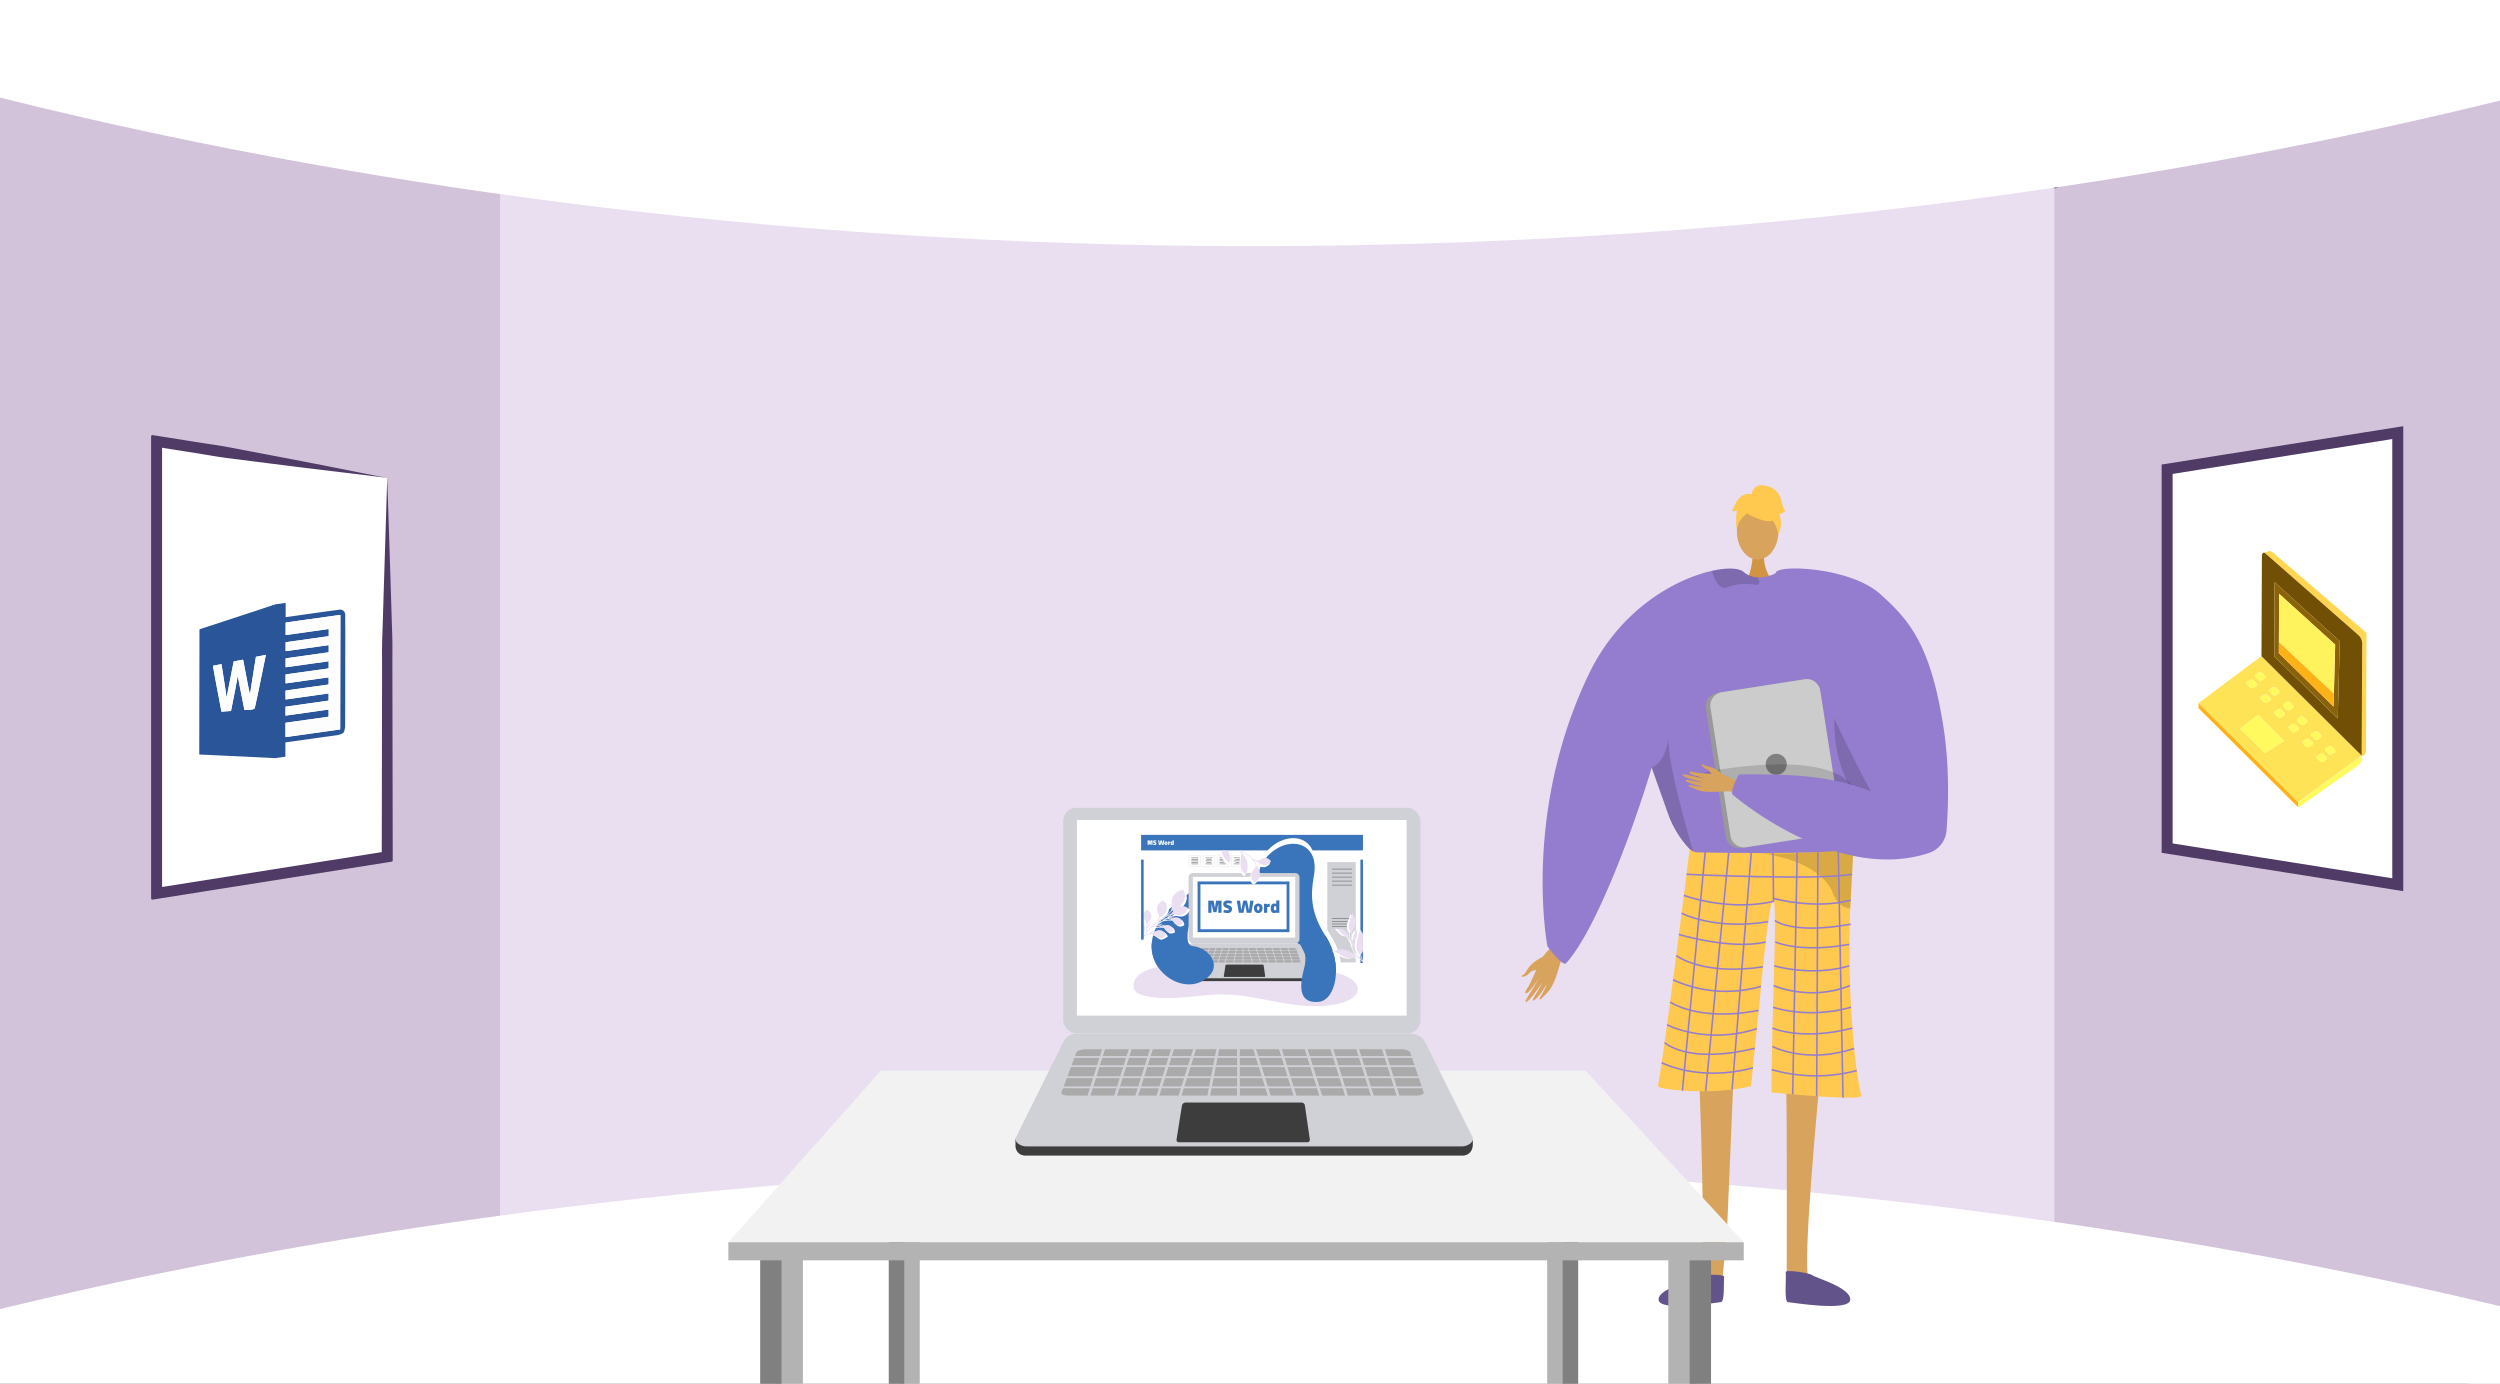 <svg xmlns="http://www.w3.org/2000/svg" xmlns:xlink="http://www.w3.org/1999/xlink" width="1365.799" height="756" viewBox="0 0 1365.799 756"><rect x="0" y="0" width="1365.799" height="756" fill="#333333" stroke="none"/><defs><style>.a,.r{fill:none;}.b{clip-path:url(#a);}.c{fill:#d2c3db;}.be,.d{fill:#eadff1;}.bd,.e,.t{fill:#fff;}.f,.g{fill:#d8a35d;}.bd,.be,.f{fill-rule:evenodd;}.h{fill:#d19442;}.i{fill:#947dce;}.j{fill:#ffc84f;}.k{opacity:0.15;}.l{fill:#62548a;}.m{opacity:0.3;}.n{opacity:0.5;}.o{fill:#999;}.p{fill:#ccc;}.q{fill:gray;}.r{stroke:#947dce;stroke-width:0.861px;}.r,.t{stroke-miterlimit:10;}.s{fill:#4f3b65;}.t{stroke:#4f3b65;stroke-width:6px;}.u{isolation:isolate;}.v{clip-path:url(#b);}.w{fill:#ffd651;}.x{fill:#ffe357;}.y{clip-path:url(#c);}.z{fill:#fffb5f;}.aa{clip-path:url(#d);}.ab{clip-path:url(#e);}.ac{clip-path:url(#f);}.ad{clip-path:url(#g);}.ae{clip-path:url(#h);}.af{clip-path:url(#i);}.ag{clip-path:url(#j);}.ah{clip-path:url(#k);}.ai{clip-path:url(#l);}.aj{clip-path:url(#m);}.ak{clip-path:url(#n);}.al{fill:#ffb215;}.am{fill:#715005;}.an{fill:#8a6208;}.ao{fill:#fff35d;}.ap{clip-path:url(#o);}.aq{fill:#2a5699;}.ar{fill:#fdfdfe;}.as{clip-path:url(#p);}.at{fill:#b3b3b3;}.au{fill:#f2f2f2;}.av{fill:#ce521f;}.aw{fill:#ebebeb;}.ax{fill:#8e96a3;}.ay{fill:#3d3d3d;}.az{fill:#d0d1d6;}.ba{fill:#aaa;}.bb{fill:#3a74ba;}.bc{fill:#666;}</style><clipPath id="a"><rect class="a" width="1365.799" height="756" transform="translate(4352.058 -4695.07)"/></clipPath><clipPath id="b"><path class="a" d="M5552.957-4261.054l.594-137.981,91.508,11.978-.594,137.981Z"/></clipPath><clipPath id="c"><path class="a" d="M5583.268-4325.339l2.913-3.138,4.224,2.9-2.917,3.138-4.219-2.895"/></clipPath><clipPath id="d"><path class="a" d="M5590.917-4317.286l2.913-3.138,4.224,2.895-2.918,3.138-4.219-2.895"/></clipPath><clipPath id="e"><path class="a" d="M5598.566-4309.232l2.913-3.138,4.223,2.9-2.917,3.138-4.219-2.895"/></clipPath><clipPath id="f"><path class="a" d="M5606.21-4301.179l2.917-3.138,4.224,2.9-2.917,3.138-4.224-2.895"/></clipPath><clipPath id="g"><path class="a" d="M5613.863-4293.125l2.913-3.138,4.224,2.9-2.918,3.138-4.219-2.895"/></clipPath><clipPath id="h"><path class="a" d="M5621.507-4285.072l2.917-3.137,4.224,2.895-2.917,3.138-4.224-2.9"/></clipPath><clipPath id="i"><path class="a" d="M5578.641-4321.28l2.917-3.131,4.224,2.895-2.917,3.131-4.224-2.895"/></clipPath><clipPath id="j"><path class="a" d="M5586.29-4313.227l2.917-3.138,4.224,2.9-2.918,3.131-4.223-2.9"/></clipPath><clipPath id="k"><path class="a" d="M5593.938-4305.173l2.918-3.137,4.223,2.895-2.917,3.138-4.224-2.9"/></clipPath><clipPath id="l"><path class="a" d="M5601.587-4297.12l2.917-3.138,4.224,2.9-2.918,3.137-4.223-2.895"/></clipPath><clipPath id="m"><path class="a" d="M5609.235-4289.066l2.918-3.137,4.223,2.895-2.917,3.138-4.224-2.9"/></clipPath><clipPath id="n"><path class="a" d="M5616.884-4281.013l2.917-3.138,4.219,2.894-2.913,3.139-4.224-2.9"/></clipPath><clipPath id="o"><path class="a" d="M4460.895-4275.008l.156-84.074,79.711-11.2-.156,84.074Z"/></clipPath><clipPath id="p"><rect class="a" width="584.834" height="302.851" transform="translate(4723.993 -4241.92)"/></clipPath></defs><g transform="translate(-4352.058 4695.07)"><g class="b"><path class="c" d="M5717.857-4693.033v758.463l-242.228-67.586-32.991-6.263,1.636-558.092,30.118-25.56Z"/><path class="c" d="M4668.153-4577.1,4652.1-4020.728l-300.044,74.4v-750.053l298.845,93.571Z"/><path class="d" d="M5049.834-4613.5H4625.227v617.384h849.165V-4613.5Z"/><path class="e" d="M4351.857-4641.79c121.657,30.38,335.7,73.888,615,80.372,352.972,8.195,622.429-47.1,751-78.7v-62.455h-1366Z"/><path class="e" d="M4351.857-3979.886c121.657-29.39,335.7-71.48,615-77.753,352.972-7.927,622.429,45.568,751,76.133v47.19l-1365.8,2.746Z"/></g><path class="f" d="M5194.854-4172.292s-6.113,2.683-8.623,7.272c-1.491,2.727-2.194,2.4-2.59,2.81-1.311,1.375,2.3.891,3.964-1.281,1.355-1.766,5.166-1.646,6.323-2.583s3.782-4.045,3.637-5.11S5194.854-4172.292,5194.854-4172.292Z"/><path class="f" d="M5205.468-4183.125c-.624.785-9.686,8.172-12.009,13.115s-5.305,12.512-7.012,14.88c-2.007,2.786-1.057,4.017,1.6.933a53.749,53.749,0,0,0,5.254-7.309c.206-.5-1.447,2.665-3.509,6.015-2.191,3.56-4.788,7.343-4.172,7.783,1.2.852,8.2-9.155,9.118-11.032a52.313,52.313,0,0,1-2.488,4.924c-1.254,2.176-3.042,4.542-2.749,5.24.462,1.1,4.892-3.94,7.322-8.55.188-.027-.134,1.629-3.388,6.911-.327.531-.6,2.083.944.519,3.261-3.294,4.907-4.47,7.161-10.138,2.2-5.527,3.282-12.115,6.086-15.648Z"/><path class="g" d="M5346.576-4108.61s-10.7,110.373-6.148,112.273c8.159,3.461,40.116,14.783,4.884,12.295-18.1,1.091-16.77-2.952-17.053-6.379-.231-2.8.3-101.577-.443-109.259l-.268-2.76Z"/><path class="g" d="M5280.244-4108.61s4.638,110.373.089,112.273c-8.159,3.461-40.116,14.783-4.884,12.295,18.1,1.091,16.77-2.952,17.053-6.379.231-2.8,2.284-24.047,3.028-31.728.166-1.721,3.713-88.044,3.713-88.044Z"/><path class="h" d="M5315.72-4393.428s-.942,10.517,5.545,16.333-14.95,0-14.95,0,3.989-10.073,3.094-16.333S5315.72-4393.428,5315.72-4393.428Z"/><ellipse class="g" cx="11.342" cy="15.474" rx="11.342" ry="15.474" transform="translate(5300.957 -4420.298)"/><path class="i" d="M5386.269-4292.237c-.241,3.8-4.169,21.011-9.079,36.31-4.023,12.56-8.718,23.837-12.578,25.4-8.562,3.446-73.214,8.175-86.507,1.835-.31-.233-.646-.483-.965-.758-4.987-4.058-10.4-12.069-13.266-19.572,0-.009-7.641-21.545-9.2-25.93-.017-.043-.026-.078-.043-.112-.052-.172-.112-.336-.173-.491-.017-.06-.043-.112-.06-.172-8.046,27.471-29.453,87.807-46.768,106.923-1.818,2.007-10.182-9.252-10.182-9.252s-13.982-72.2,22.492-148.5c17.169-35.914,47.811-52.3,67.374-56.649,8.468-1.887,14.86-1.516,17.195.5a12.683,12.683,0,0,0,7.917,3.076,17.192,17.192,0,0,0,4.445-.405,22.125,22.125,0,0,0,4.712-1.6c.723-.336,1.146-.578,1.146-.578a45.983,45.983,0,0,1,11.974.715C5378.964-4372.834,5386.666-4298.62,5386.269-4292.237Z"/><path class="j" d="M5275.142-4231.241a6.988,6.988,0,0,0,3.968,1.831c9.324.183,49.593.873,71.437-.383,7.707-.443,13.12-1.128,14.07-2.167,0,0,0,.031-.006.088-.057,1.205-.748,14.99-1.718,33.059-1.914,35.67,1.773,86.758,6.081,102.264.929,3.347-49.1-1.723-49.1-1.723-.14-36.811,3.353-101.435,1.1-104.331-2.744-3.524-7.194,53.319-12.3,100.885-19.813,5.169-51.188,2.031-50.826,0C5262.154-4125.839,5275.142-4231.241,5275.142-4231.241Z"/><path class="k" d="M5254.4-4275.731c.017.06.043.112.06.172.06.155.12.319.172.491.017.034.026.069.043.112,1.559,4.385,9.2,25.921,9.2,25.93,2.869,7.5,8.279,15.514,13.267,19.572-3.386-12.259-13.938-47.794-13.534-62.111C5261.594-4277.764,5254.4-4275.74,5254.4-4275.731Z"/><path class="k" d="M5357.9-4327.07s-21.426,63.958,38.018,91.121l1.209.8-.307-15.043s-28.011-39.086-28.117-40.093S5357.9-4327.07,5357.9-4327.07Z"/><path class="k" d="M5313.175-4377.09c.035,1.025-.508,1.7-2.154,1.473-5.134-.7-10.931-.551-15.144,1.378a3.576,3.576,0,0,1-3.463-.146c-2.7-1.576-4.368-6.28-5.031-8.365a1.43,1.43,0,0,1-.069-.456c8.468-1.887,14.86-1.516,17.195.5a12.683,12.683,0,0,0,7.917,3.076A6.977,6.977,0,0,1,5313.175-4377.09Z"/><path class="l" d="M5294.027-3997.482c.211-1.594-11.127-1.445-12.411-.15s-23.879,5.957-23.432,12.668,31.764,1.434,34,1.276S5293.613-3994.351,5294.027-3997.482Z"/><path class="l" d="M5327.624-4000.067c-.211-1.593,13.362.429,14.645,1.723s21.041,6.669,20.593,13.38-31.764,1.434-34,1.276S5328.038-3996.935,5327.624-4000.067Z"/><g class="m"><path d="M5312.319-4229.054l-.449-.037S5312.029-4229.08,5312.319-4229.054Z"/><path class="n" d="M5312.319-4229.054c12,.957,38.228-.739,38.228-.739,7.707-.443,13.12-1.128,14.07-2.167,0,0,0,.031-.006.088-.057,1.205-.748,14.99-1.718,33.059a8.923,8.923,0,0,1-1.261-.146,9.815,9.815,0,0,1-6.35-4.512,21.784,21.784,0,0,1-2.47-5.158C5343.865-4225.652,5316.164-4228.709,5312.319-4229.054Z"/></g><path class="j" d="M5308.037-4413.706s19.634,10.887,13.807-6.592C5317.812-4432.391,5294.646-4421.5,5308.037-4413.706Z"/><path class="j" d="M5310.883-4417.881s-10.986,6.518-9.926,13.057c0,0-2.422-19.523,8.5-20.013s15.152.563,14.182,21.207C5323.64-4403.63,5320.467-4420.051,5310.883-4417.881Z"/><path class="j" d="M5308.982-4424.71s.551-6.083,6.582-5.221,8.614,4.307,9.476,7.753,1.723,6.03,2.584,6.03c0,0-2.584,2.584-3.446,1.723,0,0,2.236,6.195-.6,11.281,0,0-1.118-7.835-5.425-8.7S5308.982-4424.71,5308.982-4424.71Z"/><path class="j" d="M5309.533-4424.763s-4.307-2.584-8.614,3.446l-2.584,5.169s.861.861,2.584,0c0,0-.785,6.069.038,9.5l2.546-10.358Z"/><path class="o" d="M5283.983-4307.984l10.923,69.976a7.474,7.474,0,0,0,8.528,6.228l47.759-7.46a2.4,2.4,0,0,0,.336-.069,7.447,7.447,0,0,0,5.884-8.46l-10.923-69.975a7.462,7.462,0,0,0-8.529-6.22l-45.545,7.107-2.214.344A7.462,7.462,0,0,0,5283.983-4307.984Z"/><path class="p" d="M5286.533-4308.4l10.923,69.976a7.461,7.461,0,0,0,8.528,6.22l45.545-7.107a7.447,7.447,0,0,0,5.884-8.46l-10.923-69.975a7.462,7.462,0,0,0-8.529-6.22l-45.545,7.107A7.445,7.445,0,0,0,5286.533-4308.4Z"/><circle class="q" cx="5.765" cy="5.765" r="5.765" transform="translate(5316.695 -4283.261)"/><path class="k" d="M5366.993-4258.623s1.119-25.723-67.8-17.108,51.687,16.367,51.687,16.367Z"/><path class="f" d="M5305.613-4266.1c-.816-.273-9.435-5.435-14.108-5.866s-11.661-.627-14.073-1.313c-2.838-.806-3.555.321-.285,1.569a46.064,46.064,0,0,0,7.442,2.107c.468.019-2.577-.39-5.886-1.076-3.518-.729-7.333-1.72-7.508-1.094-.339,1.215,9.794,3.947,11.58,4.14a44.918,44.918,0,0,1-4.707-.57c-2.124-.377-4.558-1.129-5.037-.688-.753.694,4.614,2.8,9.049,3.415.078.144-1.355.368-6.574-.716-.525-.109-1.86.12-.143.914,3.615,1.672,5.046,2.658,10.285,2.821,5.109.159,10.748-.892,14.422.34Z"/><path class="f" d="M5293.757-4271.5s-3.956-4.155-8.4-4.84c-2.641-.407-2.579-1.072-3.029-1.27-1.494-.658-.048,2.116,2.195,2.827,1.823.578,2.84,3.693,3.936,4.354s4.374,1.872,5.192,1.444S5293.757-4271.5,5293.757-4271.5Z"/><path class="i" d="M5379.311-4370.491c16.227,14.518,27.454,28,34.458,72.362,3.554,22.5,2.628,45.011,1.7,56.879a14.022,14.022,0,0,1-9.637,12.193c-50.84,16.769-106.683-31.472-106.683-31.472-2.911-1.084,2.95-11.465,2.95-11.465,28.106-.292,49.643.57,72.04,9.184-.113-.053-22.018-41.2-24.982-52.548-7.763-29.767-33.317-55.527-26.705-67.194C5324.74-4386.587,5362.944-4385.136,5379.311-4370.491Z"/><line class="r" x1="12.705" y2="132.855" transform="translate(5271.187 -4232.111)"/><line class="r" x1="12.609" y2="130.541" transform="translate(5283.892 -4229.454)"/><line class="r" x1="10.486" y2="129.629" transform="translate(5298.341 -4229.454)"/><line class="r" x2="0.27" y2="26.851" transform="translate(5320.698 -4229.454)"/><line class="r" x1="2.433" y2="132.255" transform="translate(5331.442 -4229.454)"/><line class="r" x1="0.678" y2="133.365" transform="translate(5344.536 -4229.537)"/><line class="r" x2="2.565" y2="134.131" transform="translate(5356.358 -4229.537)"/><path class="r" d="M5273.424-4217.42s71.547,3.378,90.451,0"/><path class="r" d="M5320.968-4202.6c-25.033,5.67-48.99-3.293-48.99-3.293"/><path class="r" d="M5320.7-4204.3s22.592,6.348,42.436.987"/><path class="r" d="M5270.747-4196.16s18.041,9.445,47.344,4.63"/><path class="r" d="M5269.27-4184.565s28.074,8.571,47.433,4.16"/><path class="r" d="M5267.79-4173.046s14.3,11.209,47.447,6.181"/><path class="r" d="M5266.066-4159.795a69.555,69.555,0,0,0,48.085,3.622"/><path class="r" d="M5264.463-4147.657s15.441,10.961,48.391,4.594"/><path class="r" d="M5262.788-4135.213s21.311,11.141,49.082,2.14"/><path class="r" d="M5261.447-4125.5s12.573,12.093,49.359,3.128"/><path class="r" d="M5259.866-4114.479s20.331,10.711,49.854,2.79"/><path class="r" d="M5321.725-4192.17s9.438,7.793,41.409,2.008"/><path class="r" d="M5321.973-4180.442s13.244,6.176,40.4,1.3"/><path class="r" d="M5321.327-4167.424s20.45,6.16,41.05,0"/><path class="r" d="M5321.032-4156.628s19.88,8.838,41.741,0"/><path class="r" d="M5320.7-4144.776s18.927,6.642,42.624,0"/><path class="r" d="M5320.393-4133.392s15.953,7.158,43.676,0"/><path class="r" d="M5320.393-4123.321s18.941,9.762,44.639,1.038"/><path class="r" d="M5319.937-4110.73a87.585,87.585,0,0,0,46.5.537"/><path class="e" d="M4563.61-4433.365v205.776a.718.718,0,0,1-.6.708l-50.4,8-16,2.53-58.17,9.238a.717.717,0,0,1-.83-.708v-245.32a.717.717,0,0,1,.83-.708l58.17,9.238,16,2.53,50.4,8A.718.718,0,0,1,4563.61-4433.365Z"/><path class="s" d="M4563.047-4434.083a.713.713,0,0,1,.581.68l1.615,50.206.8,25.683c.122,4.3.316,8.574.382,12.91s-.012,8.732,0,13.089l.185,104.538,0,1.947a.717.717,0,0,1-.6.71l-1.928.306-126,20-2.64.419a.717.717,0,0,1-.83-.708v-252.348a.717.717,0,0,1,.83-.708l2.64.419,15.75,2.5c5.248.842,10.5,1.671,15.759,2.441s10.47,1.856,15.7,2.834l15.673,2.985,15.755,3,15.883,3.116C4542.931-4438.037,4553.039-4435.974,4563.047-4434.083Zm.542.757a.72.72,0,0,0-.627-.736c-10.588-1.38-21.076-2.589-31.339-3.839l-15.616-1.886-15.747-1.983-15.828-2.012c-5.272-.689-10.562-1.273-15.8-2.169s-10.489-1.736-15.741-2.562l-14.213-2.257a.718.718,0,0,1-.354-1.254l1.1-.943a.718.718,0,0,1,1.184.546v243.888a.718.718,0,0,1-1.184.546l-1.1-.943a.717.717,0,0,1,.353-1.254l122.542-19.451a.717.717,0,0,1,.658,1.174h0a.717.717,0,0,1-1.263-.467l.181-100.511c.011-4.268-.074-8.5,0-12.786s.261-8.639.382-12.965l.8-26.067Z"/><path class="t" d="M5536.008-4438.725v207l51,8.1,16,2.53,59,9.37v-247l-59,9.37-16,2.53Z"/><g class="u"><g class="v"><path class="w" d="M5592.212-4393.974a2.291,2.291,0,0,0-1.068.112l-2.128.755a1.046,1.046,0,0,1,.525.265l51.145,44.913a6.406,6.406,0,0,1,1.859,4.744l-.262,60.944.187.024c1.179.154,2.143-1.126,2.15-2.859l.277-64.258-51.168-43.922a2.933,2.933,0,0,0-1.517-.718"/><path class="x" d="M5618.046-4282.262l.006,0,1.479-.985a1.414,1.414,0,0,1,.961-.193,1.756,1.756,0,0,1,.758.288,1.431,1.431,0,0,1,.217.179l1.428,1.39a1.048,1.048,0,0,1,.28,1.243l-.32.344-1.476.982a1.394,1.394,0,0,1-.96.194,1.78,1.78,0,0,1-.751-.28l-.022-.016a1.646,1.646,0,0,1-.2-.171l-1.423-1.39a1.039,1.039,0,0,1-.276-1.255l.3-.326m4.623-4.059.006-.005,1.479-.984a1.421,1.421,0,0,1,.964-.2,1.714,1.714,0,0,1,.755.291,1.115,1.115,0,0,1,.217.179l1.429,1.39a1.049,1.049,0,0,1,.279,1.246l-.311.335-.007,0-1.474.984a1.4,1.4,0,0,1-.958.193,1.761,1.761,0,0,1-.769-.294,1.288,1.288,0,0,1-.213-.172l-1.424-1.39a1.044,1.044,0,0,1-.275-1.257l.3-.324m-12.289-3.976.024-.016,1.478-.984a1.4,1.4,0,0,1,.964-.2,1.763,1.763,0,0,1,.755.287,1.63,1.63,0,0,1,.218.179l1.428,1.391a1.047,1.047,0,0,1,.275,1.251l-.307.329-.006,0-1.474.985a1.42,1.42,0,0,1-.965.194,1.773,1.773,0,0,1-.75-.281l-.023-.015a1.706,1.706,0,0,1-.2-.171l-1.424-1.391a1.031,1.031,0,0,1-.271-1.259l.281-.3m4.649-4.083,1.481-.982a1.391,1.391,0,0,1,.957-.2,1.781,1.781,0,0,1,.749.28l.054.038a1.366,1.366,0,0,1,.172.149l1.428,1.39a1.044,1.044,0,0,1,.281,1.245l-.313.336-.006,0-1.474.985a1.413,1.413,0,0,1-.964.193,1.763,1.763,0,0,1-.734-.27l-.053-.036a1.517,1.517,0,0,1-.19-.161l-1.424-1.39a1.047,1.047,0,0,1-.279-1.248l.315-.338m-12.3-3.969.024-.018,1.478-.984a1.4,1.4,0,0,1,.965-.2,1.74,1.74,0,0,1,.754.287,1.525,1.525,0,0,1,.218.179l1.428,1.391a1.046,1.046,0,0,1,.275,1.25l-.307.33-.006,0-1.479.984a1.4,1.4,0,0,1-.96.194,1.781,1.781,0,0,1-.75-.28l-.023-.016a2.421,2.421,0,0,1-.2-.164l-1.424-1.4a1.03,1.03,0,0,1-.265-1.266l.275-.295m-13.282,14.74-13.648-13.353,9.907-7.489,14.059,14.132-10.318,6.71m17.922-18.819.007,0,1.483-.983a1.4,1.4,0,0,1,.957-.195,1.753,1.753,0,0,1,.757.288,1.273,1.273,0,0,1,.218.179l1.428,1.391a1.05,1.05,0,0,1,.28,1.246l-.312.334-.006,0-1.474.984a1.414,1.414,0,0,1-.964.194,1.793,1.793,0,0,1-.751-.28l-.023-.016a1.688,1.688,0,0,1-.2-.171l-1.424-1.39a1.037,1.037,0,0,1-.27-1.261l.3-.32m-12.289-3.976.024-.016,1.479-.984a1.4,1.4,0,0,1,.964-.2,1.753,1.753,0,0,1,.754.287,1.634,1.634,0,0,1,.218.179l1.428,1.391a1.044,1.044,0,0,1,.275,1.25l-.306.33-.007,0-1.474.984a1.416,1.416,0,0,1-.964.194,1.782,1.782,0,0,1-.751-.281l-.06-.041c-.058-.043-.113-.091-.166-.139l-1.423-1.4a1.034,1.034,0,0,1-.272-1.26l.281-.3m4.649-4.084,1.481-.982a1.4,1.4,0,0,1,.958-.194,1.769,1.769,0,0,1,.748.28l.023.016a1.54,1.54,0,0,1,.2.171l1.428,1.391a1.043,1.043,0,0,1,.281,1.244l-.312.336-.007,0-1.474.985a1.418,1.418,0,0,1-.964.194,1.792,1.792,0,0,1-.734-.27l-.053-.037a1.6,1.6,0,0,1-.19-.161l-1.423-1.39a1.038,1.038,0,0,1-.276-1.251l.311-.336m-12.3-3.969.024-.017,1.479-.984a1.424,1.424,0,0,1,.969-.2,1.742,1.742,0,0,1,.741.279l.021.014a1.448,1.448,0,0,1,.205.171l1.429,1.39a1.043,1.043,0,0,1,.268,1.263l-.29.31-.017.012-1.474.992a1.436,1.436,0,0,1-.963.19,1.756,1.756,0,0,1-.748-.282l-.064-.044a1.8,1.8,0,0,1-.165-.138l-1.424-1.4a1.032,1.032,0,0,1-.266-1.266l.275-.3m4.65-4.084,1.48-.982a1.4,1.4,0,0,1,.958-.194,1.777,1.777,0,0,1,.749.28l.022.016a1.569,1.569,0,0,1,.2.171l1.429,1.39a1.048,1.048,0,0,1,.285,1.24l-.326.35-1.471.979a1.416,1.416,0,0,1-.965.194,1.768,1.768,0,0,1-.733-.27l-.053-.036a1.616,1.616,0,0,1-.19-.161l-1.424-1.39a1.038,1.038,0,0,1-.276-1.251l.312-.336m-12.292-3.974.018-.012,1.478-.984a1.426,1.426,0,0,1,.97-.2,1.733,1.733,0,0,1,.657.226l.164.112c.052.041.1.083.146.125l1.428,1.391a1.046,1.046,0,0,1,.27,1.26l-.291.313-.017.012-1.474.991a1.441,1.441,0,0,1-.964.19,1.739,1.739,0,0,1-.747-.281l-.065-.044a2.057,2.057,0,0,1-.165-.139l-1.424-1.4a1.03,1.03,0,0,1-.267-1.262l.283-.305m4.625-4.061.016-.011,1.483-.989a1.4,1.4,0,0,1,.957-.195,1.774,1.774,0,0,1,.749.281l.023.015a1.863,1.863,0,0,1,.2.171l1.428,1.391a1.043,1.043,0,0,1,.281,1.244l-.313.336-.006,0-1.474.984a1.412,1.412,0,0,1-.964.193,1.777,1.777,0,0,1-.734-.269l-.054-.037c-.066-.05-.13-.1-.189-.154l-1.424-1.4a1.036,1.036,0,0,1-.272-1.255l.29-.313m3.128-10.024-34.372,25.7,54.433,54.09,34.678-25.429-54.739-54.359"/><g class="y"><path class="z" d="M5586.872-4327.771a1.4,1.4,0,0,0-.957.195l-1.483.989-.016.011-.29.313a1.036,1.036,0,0,0,.272,1.255l1.424,1.4c.059.054.123.1.189.154l.054.037a1.777,1.777,0,0,0,.734.269,1.412,1.412,0,0,0,.964-.193l1.474-.984.006,0,.313-.336a1.043,1.043,0,0,0-.281-1.244l-1.428-1.391a1.863,1.863,0,0,0-.2-.171l-.023-.015a1.774,1.774,0,0,0-.749-.281"/></g><g class="aa"><path class="z" d="M5594.521-4319.717a1.4,1.4,0,0,0-.958.194l-1.48.982-.312.336a1.038,1.038,0,0,0,.276,1.251l1.424,1.39a1.616,1.616,0,0,0,.19.161l.053.036a1.768,1.768,0,0,0,.733.27,1.416,1.416,0,0,0,.965-.194l1.471-.979.326-.35a1.048,1.048,0,0,0-.285-1.24l-1.429-1.39a1.569,1.569,0,0,0-.2-.171l-.022-.016a1.777,1.777,0,0,0-.749-.28"/></g><g class="ab"><path class="z" d="M5602.17-4311.664a1.4,1.4,0,0,0-.958.194l-1.481.982-.311.336a1.038,1.038,0,0,0,.276,1.251l1.423,1.39a1.6,1.6,0,0,0,.19.161l.053.037a1.792,1.792,0,0,0,.734.27,1.418,1.418,0,0,0,.964-.194l1.474-.985.007,0,.312-.336a1.043,1.043,0,0,0-.281-1.244l-1.428-1.391a1.54,1.54,0,0,0-.2-.171l-.023-.016a1.769,1.769,0,0,0-.748-.28"/></g><g class="ac"><path class="z" d="M5609.818-4303.611a1.4,1.4,0,0,0-.957.195l-1.483.983-.007,0-.3.32a1.037,1.037,0,0,0,.27,1.261l1.424,1.39a1.688,1.688,0,0,0,.2.171l.023.016a1.793,1.793,0,0,0,.751.28,1.414,1.414,0,0,0,.964-.194l1.474-.984.006,0,.312-.334a1.05,1.05,0,0,0-.28-1.246l-1.428-1.391a1.273,1.273,0,0,0-.218-.179,1.753,1.753,0,0,0-.757-.288"/></g><g class="ad"><path class="z" d="M5617.467-4295.557a1.391,1.391,0,0,0-.957.2l-1.481.982-.315.338a1.047,1.047,0,0,0,.279,1.248l1.424,1.39a1.517,1.517,0,0,0,.19.161l.053.036a1.763,1.763,0,0,0,.734.27,1.413,1.413,0,0,0,.964-.193l1.474-.985.006,0,.313-.336a1.044,1.044,0,0,0-.281-1.245l-1.428-1.39a1.366,1.366,0,0,0-.172-.149l-.054-.038a1.781,1.781,0,0,0-.749-.28"/></g><g class="ae"><path class="z" d="M5625.118-4287.506a1.421,1.421,0,0,0-.964.2l-1.479.984-.006.005-.3.324a1.044,1.044,0,0,0,.275,1.257l1.424,1.39a1.288,1.288,0,0,0,.213.172,1.761,1.761,0,0,0,.769.294,1.4,1.4,0,0,0,.958-.193l1.474-.984.007,0,.311-.335a1.049,1.049,0,0,0-.279-1.246l-1.429-1.39a1.115,1.115,0,0,0-.217-.179,1.714,1.714,0,0,0-.755-.291"/></g><g class="af"><path class="z" d="M5582.257-4323.708a1.426,1.426,0,0,0-.97.2l-1.478.984-.018.012-.283.305a1.03,1.03,0,0,0,.267,1.262l1.424,1.4a2.057,2.057,0,0,0,.165.139l.065.044a1.739,1.739,0,0,0,.747.281,1.441,1.441,0,0,0,.964-.19l1.474-.991.017-.012.291-.313a1.046,1.046,0,0,0-.27-1.26l-1.428-1.391c-.046-.042-.094-.084-.146-.125l-.164-.112a1.733,1.733,0,0,0-.657-.226"/></g><g class="ag"><path class="z" d="M5589.9-4315.655a1.424,1.424,0,0,0-.969.2l-1.479.984-.024.017-.275.3a1.032,1.032,0,0,0,.266,1.266l1.424,1.4a1.8,1.8,0,0,0,.165.138l.064.044a1.756,1.756,0,0,0,.748.282,1.436,1.436,0,0,0,.963-.19l1.474-.992.017-.012.29-.31a1.043,1.043,0,0,0-.268-1.263l-1.429-1.39a1.448,1.448,0,0,0-.205-.171l-.021-.014a1.742,1.742,0,0,0-.741-.279"/></g><g class="ah"><path class="z" d="M5597.549-4307.6a1.4,1.4,0,0,0-.964.2l-1.479.984-.024.016-.281.3a1.034,1.034,0,0,0,.272,1.26l1.423,1.4c.053.048.108.1.166.139l.06.041a1.782,1.782,0,0,0,.751.281,1.416,1.416,0,0,0,.964-.194l1.474-.984.007,0,.306-.33a1.044,1.044,0,0,0-.275-1.25l-1.428-1.391a1.634,1.634,0,0,0-.218-.179,1.753,1.753,0,0,0-.754-.287"/></g><g class="ai"><path class="z" d="M5605.2-4299.55a1.4,1.4,0,0,0-.965.2l-1.478.984-.024.018-.275.295a1.03,1.03,0,0,0,.265,1.266l1.424,1.4a2.421,2.421,0,0,0,.2.164l.023.016a1.781,1.781,0,0,0,.75.28,1.4,1.4,0,0,0,.96-.194l1.479-.984.006,0,.307-.33a1.046,1.046,0,0,0-.275-1.25l-1.428-1.391a1.525,1.525,0,0,0-.218-.179,1.74,1.74,0,0,0-.754-.287"/></g><g class="aj"><path class="z" d="M5612.846-4291.5a1.4,1.4,0,0,0-.964.2l-1.478.984-.024.016-.281.3a1.031,1.031,0,0,0,.271,1.259l1.424,1.391a1.706,1.706,0,0,0,.2.171l.023.015a1.773,1.773,0,0,0,.75.281,1.42,1.42,0,0,0,.965-.194l1.474-.985.006,0,.307-.329a1.047,1.047,0,0,0-.275-1.251l-1.428-1.391a1.63,1.63,0,0,0-.218-.179,1.763,1.763,0,0,0-.755-.287"/></g><g class="ak"><path class="z" d="M5620.492-4283.444a1.414,1.414,0,0,0-.961.193l-1.479.985-.006,0-.3.326a1.039,1.039,0,0,0,.276,1.255l1.423,1.39a1.646,1.646,0,0,0,.2.171l.022.016a1.78,1.78,0,0,0,.751.28,1.394,1.394,0,0,0,.96-.194l1.476-.982.32-.344a1.048,1.048,0,0,0-.28-1.243l-1.428-1.39a1.431,1.431,0,0,0-.217-.179,1.756,1.756,0,0,0-.758-.288"/></g><path class="z" d="M5585.708-4304.451l-9.907,7.489,13.648,13.353,10.318-6.709-14.059-14.132"/><path class="al" d="M5553.172-4310.9l-.012,2.733,54.588,54.287-.144-2.93-54.433-54.09"/><path class="z" d="M5642.283-4282.241l-34.678,25.429.143,2.93,33.369-23.586a3.371,3.371,0,0,0,1.157-2.753l.009-2.02"/><path class="am" d="M5629.213-4302.577l-34.663-33.9.174-40.531,35.619,32.29-1.13,42.146M5589-4393.11c-.632-.082-1.21.589-1.215,1.62l-.236,54.89,54.739,54.359.262-60.944a6.406,6.406,0,0,0-1.859-4.744l-51.145-44.913a1.037,1.037,0,0,0-.524-.264l-.022,0"/><path class="an" d="M5626.907-4309.042l-29.873-29.221.139-32.41,30.641,27.771-.907,33.86m-32.183-67.971-.174,40.531,34.663,33.9,1.13-42.146-35.619-32.29"/><path class="ao" d="M5626.907-4309.042l-29.873-29.221.026-6.035,30.033,28.228-.186,7.028m-29.734-61.631-.139,32.41,29.873,29.221.907-33.86-30.641-27.771"/><path class="al" d="M5597.06-4344.3l-.026,6.035,29.873,29.221.186-7.027L5597.06-4344.3"/></g></g><g class="u"><g class="ap"><path class="aq" d="M4497.084-4337.257c.027,0,.051-.006.071-.006.121,0,.124.067.081.284-.007.036-.016.076-.025.121q-2.217,10.8-4.435,21.591c-.48,2.336-1.028,4.661-1.533,6.993a.609.609,0,0,1-.341.435,4.145,4.145,0,0,1-1.164.4c-.09.017-.181.032-.271.044a12.278,12.278,0,0,1-1.255.09,18.236,18.236,0,0,0-2.038.091c-.052.007-.1.015-.155.024s-.1.018-.156.028l-.038.007h0c-.185.026-.241-.06-.282-.242q-.891-4.518-1.788-9.028c-.606-3.044-1.212-6.081-1.726-9.158a2.3,2.3,0,0,0-.086-.321c-.256,1.444-.5,2.825-.749,4.2-.756,4.13-1.6,8.251-2.409,12.374-.162.8-.318,1.606-.462,2.406-.032.186-.095.261-.227.287l-.027.005-.049,0c-1.583.116-3.159.231-4.742.36-.191.014-.265-.056-.3-.252-1.3-7.283-2.773-14.5-4.058-21.785-.158-.925-.311-1.857-.476-2.781a.63.63,0,0,1-.014-.132c0-.112.059-.17.23-.2,1.373-.246,2.746-.506,4.112-.771l.054-.01h0a.415.415,0,0,1,.09,0,.157.157,0,0,1,.141.088.362.362,0,0,1,.032.088c.006.025.012.053.017.084.818,5.335,1.7,10.656,2.461,16,.085.575.152,1.147.231,1.722l.087-.012c.275-1.386.549-2.779.824-4.165q1.477-7.493,2.945-14.99c.044-.22.112-.31.322-.353,1.546-.29,3.1-.6,4.643-.912l.05-.009.03,0c.143-.013.2.052.235.241q1.167,6.19,2.351,12.365c.41,2.144.839,4.272,1.323,6.405.081-.538.169-1.078.256-1.624q.892-5.658,1.783-11.324c.382-2.436.788-4.875,1.169-7.316.038-.252.112-.343.353-.384,1.571-.294,3.141-.608,4.706-.921.085-.017.153-.031.206-.039m25.982-19.783q7.315-1.028,14.628-2.066c.309-.043.327.074.327.348q-.037,15.445-.064,30.9l-.057,30.829c0,.093,0,.166,0,.225,0,.159-.009.21-.11.239a1.131,1.131,0,0,1-.126.024l-.194.026q-14.532,2.041-29.058,4.091c-.34.047-.414-.036-.414-.389q.018-1.749.021-3.5t-.008-3.5c0-.34.094-.42.391-.461q5.675-.789,11.355-1.588l11.359-1.6.228-.03a.66.66,0,0,0,.13-.028c.058-.022.08-.058.087-.135,0-.023,0-.051,0-.083,0-.064,0-.147,0-.254,0-.125,0-.251,0-.376,0-.5,0-1,0-1.505,0-.377.005-.753.015-1.13,0-.022,0-.042,0-.061,0-.29-.089-.36-.4-.317q-5.681.807-11.359,1.6t-11.355,1.594c-.445.062-.445.062-.445-.405,0-.842.008-1.688.009-2.532,0-.507,0-1.013-.007-1.517,0-.3.075-.378.347-.416q11.4-1.592,22.782-3.2c.421-.059.421-.059.422-.527,0-.634,0-1.267,0-1.9,0-.38,0-.761.012-1.142,0-.021,0-.04,0-.059,0-.279-.087-.349-.377-.309q-2.574.372-5.147.732l-5.147.722q-6.259.879-12.52,1.766c-.3.042-.364-.022-.364-.342q.016-1.029.018-2.059t-.01-2.059v-.058c.006-.277.1-.343.366-.38q11.377-1.59,22.751-3.191c.433-.061.433-.061.434-.534,0-.511,0-1.02,0-1.527s0-1.016.018-1.525c.007-.328-.092-.374-.376-.334q-11.324,1.6-22.647,3.19c-.532.074-.532.074-.531-.486,0-.813.008-1.627.009-2.442q0-.733-.008-1.468v-.061c0-.291.09-.385.4-.428q11.3-1.569,22.616-3.165c.537-.076.537-.076.538-.663,0-.491,0-.981,0-1.471s.005-.981.018-1.474c.007-.327-.092-.367-.37-.328q-11.38,1.61-22.752,3.2c-.432.061-.432.061-.432-.426,0-.826.008-1.655.009-2.484,0-.5,0-.995-.007-1.492,0-.021,0-.042,0-.061,0-.291.089-.385.4-.428q11.342-1.575,22.678-3.174c.106-.015.189-.024.254-.033.2-.028.223-.058.224-.272,0-.072,0-.164,0-.283s0-.247,0-.37c0-.5,0-.991,0-1.488,0-.372.006-.745.016-1.119v-.061c0-.285-.088-.361-.4-.317q-5.681.807-11.36,1.6l-11.355,1.594c-.445.063-.445.063-.444-.4,0-.843.008-1.689.008-2.533q0-.759-.007-1.517c0-.3.069-.383.347-.422l6.672-.929,6.118-.858.556-.078q4.719-.664,9.437-1.33c.108-.016.189-.023.249-.031.1-.014.143-.032.161-.1a.631.631,0,0,0,.012-.139v-.025c0-.058,0-.13,0-.22q0-.381,0-.761c0-.381,0-.761,0-1.143s0-.763.008-1.147v-.056c0-.27-.081-.353-.377-.311-1.083.164-2.166.319-3.249.471l-2.167.3-8.681,1.218q-4.341.61-8.685,1.229c-.322.045-.4-.031-.4-.378q.017-1.514.018-3.028t0-3.026v-.048c0-.231.055-.326.316-.363q7.313-1.017,14.628-2.046m-15.23-8.617-.033.005c-.668.1-1.329.194-2,.287l-1.181.162c-.556.078-1.111.159-1.669.245a18.91,18.91,0,0,0-2.647.826q-5.6,1.839-11.207,3.7l-9.71,3.186q-5.279,1.732-10.557,3.458-3.729,1.224-7.453,2.435c-.284.087-.346.209-.347.5q-.029,20.569-.07,41.145-.023,13.233-.055,26.453c0,.32.061.432.376.441q5.488.239,10.976.5,6.453.3,12.9.6,5.748.273,11.495.56c1.774.091,3.541.2,5.315.287a2.944,2.944,0,0,0,.594-.01c.723-.095,1.453-.2,2.176-.3l1.935-.275q.486-.068.971-.133l.032,0c.246-.035.32-.124.315-.418,0-2.348.008-4.705,0-7.059,0-.293.051-.407.36-.45q9.042-1.262,18.1-2.537c2.516-.348,5.026-.679,7.541-1.032l.929-.132.561-.077a11.559,11.559,0,0,0,2.512-.568c1.781-.664,1.992-.98,2.441-2.878a7.881,7.881,0,0,1,.194-1.135l.1-53.7c-.025-1.378-.05-2.755-.05-4.133,0-.46,0-.919.011-1.379,0-.587-.016-1.172,0-1.754.035-2.14-1.34-3.388-3.3-3.113l-.054.008q-.571.087-1.141.166c-2.091.294-4.179.535-6.266.828q-1.58.22-3.159.443-6.69.939-13.379,1.9c-1.331.187-2.657.365-3.986.552l-1,.141c-.248.035-.278-.054-.278-.287.011-2.377.009-4.758.019-7.135.007-.289-.061-.358-.312-.323"/><path class="ar" d="M4540.738-4357.085l-.05.007c-.007.46-.01.919-.011,1.379,0,1.378.025,2.755.05,4.133l.011-5.519"/><path class="ar" d="M4537.694-4359.106q-7.312,1.038-14.628,2.066t-14.628,2.046c-.261.037-.315.132-.316.363v.048q0,1.512,0,3.026t-.018,3.028c0,.347.073.423.4.378q4.344-.621,8.685-1.229l8.681-1.218,2.167-.3c1.083-.152,2.166-.307,3.249-.471.3-.042.374.041.377.311v.056c-.006.384-.008.766-.008,1.147s0,.762,0,1.143q0,.379,0,.761c0,.09,0,.162,0,.22v.025a.631.631,0,0,1-.012.139c-.018.066-.061.084-.161.1-.06.008-.141.015-.249.031q-4.718.666-9.437,1.33l-.556.078-6.118.858-6.672.929c-.278.039-.346.122-.347.422q.009.758.007,1.517c0,.844-.007,1.69-.008,2.533,0,.467,0,.467.444.4l11.355-1.594q5.679-.8,11.36-1.6c.307-.044.391.032.4.317v.061c-.01.374-.014.747-.016,1.119,0,.5,0,.993,0,1.488,0,.123,0,.247,0,.37s0,.211,0,.283c0,.214-.028.244-.224.272-.065.009-.148.018-.254.033q-11.332,1.593-22.678,3.174c-.307.043-.392.137-.4.428,0,.019,0,.04,0,.061.006.5.007.994.007,1.492,0,.829-.007,1.658-.009,2.484,0,.487,0,.487.432.426q11.38-1.6,22.752-3.2c.278-.039.377,0,.37.328-.013.493-.017.984-.018,1.474s0,.98,0,1.471c0,.587,0,.587-.538.663q-11.306,1.589-22.616,3.165c-.307.043-.392.137-.4.428v.061q.009.735.008,1.468c0,.815-.007,1.629-.009,2.442,0,.56,0,.56.531.486q11.324-1.592,22.647-3.19c.284-.04.383.006.376.334-.013.509-.017,1.017-.018,1.525s0,1.016,0,1.527c0,.473,0,.473-.434.534q-11.379,1.6-22.751,3.191c-.267.037-.36.1-.366.38v.058q.012,1.029.01,2.059t-.018,2.059c0,.32.068.384.364.342q6.261-.89,12.52-1.766l5.147-.722q2.574-.361,5.147-.732c.29-.04.373.03.377.309,0,.019,0,.038,0,.059-.007.381-.011.762-.012,1.142,0,.634,0,1.267,0,1.9,0,.468,0,.468-.422.527q-11.388,1.6-22.782,3.2c-.272.038-.347.115-.347.416.006.5.007,1.01.007,1.517,0,.844-.007,1.69-.009,2.532,0,.467,0,.467.445.405q5.674-.8,11.355-1.594t11.359-1.6c.307-.043.392.027.4.317,0,.019,0,.039,0,.061-.01.377-.014.753-.015,1.13,0,.5,0,1,0,1.505,0,.125,0,.251,0,.376,0,.107,0,.19,0,.254,0,.032,0,.06,0,.083-.007.077-.029.113-.087.135a.66.66,0,0,1-.13.028l-.228.03-11.359,1.6q-5.678.8-11.355,1.588c-.3.041-.39.121-.391.461q.01,1.745.008,3.5t-.021,3.5c0,.353.074.436.414.389q14.532-2.054,29.058-4.091l.194-.026a1.131,1.131,0,0,0,.126-.024c.1-.029.111-.08.11-.239,0-.059,0-.132,0-.225l.057-30.829q.029-15.446.064-30.9c0-.274-.018-.391-.327-.348"/><path class="ar" d="M4497.084-4337.257c-.053.008-.121.022-.206.039-1.565.313-3.135.627-4.706.921-.241.041-.315.132-.353.384-.381,2.441-.787,4.88-1.169,7.316q-.9,5.67-1.783,11.324c-.087.546-.175,1.086-.256,1.624-.484-2.133-.913-4.261-1.323-6.405q-1.185-6.178-2.351-12.365c-.036-.189-.092-.254-.235-.241l-.03,0-.05.009c-1.545.31-3.1.622-4.643.912-.21.043-.278.133-.322.353q-1.461,7.489-2.945,14.99c-.275,1.386-.549,2.779-.824,4.165l-.087.012c-.079-.575-.146-1.147-.231-1.722-.763-5.349-1.643-10.67-2.461-16,0-.031-.011-.059-.017-.084a.362.362,0,0,0-.032-.088.157.157,0,0,0-.141-.088.415.415,0,0,0-.09,0h0l-.054.01c-1.366.265-2.739.525-4.112.771-.171.029-.228.087-.23.2a.63.63,0,0,0,.014.132c.165.924.318,1.856.476,2.781,1.285,7.285,2.761,14.5,4.058,21.785.031.2.1.266.3.252,1.583-.129,3.159-.244,4.742-.36l.049,0,.027-.005c.132-.026.195-.1.227-.287.144-.8.3-1.6.462-2.406.811-4.123,1.653-8.244,2.409-12.374.25-1.376.493-2.757.749-4.2a2.3,2.3,0,0,1,.086.321c.514,3.077,1.12,6.114,1.726,9.158q.9,4.516,1.788,9.028c.041.182.1.268.283.242l.038-.007c.052-.01.1-.02.156-.028s.1-.017.155-.024a18.236,18.236,0,0,1,2.038-.091,12.278,12.278,0,0,0,1.255-.09c.09-.012.181-.027.271-.044a4.145,4.145,0,0,0,1.164-.4.609.609,0,0,0,.341-.435c.5-2.332,1.053-4.657,1.533-6.993q2.237-10.791,4.435-21.591c.009-.045.018-.085.025-.121.043-.217.04-.285-.081-.284-.02,0-.044,0-.071.006"/></g></g><g class="as"><path class="at" d="M4790.713-4006.526v166.838l-11.682,13.479-5.841-185.259Z"/><path class="q" d="M4767.35-4011.468v185.259h11.682v-180.316Z"/><path class="at" d="M5263.47-4006.526v166.838l11.682,13.479,5.841-185.259Z"/><path class="q" d="M5286.833-4011.468v185.259h-11.682v-180.316Z"/><path class="at" d="M4854.536-4048.141v159.9l-8.47,9.773-4.235-173.26Z"/><path class="q" d="M4837.6-4051.724v173.26h8.47v-169.677Z"/><path class="at" d="M5197.308-4048.141v159.9l8.47,9.773,4.235-173.26Z"/><path class="q" d="M5214.247-4051.724v173.26h-8.47v-169.677Z"/><path class="au" d="M4749.978-4016.41l83.389-93.753h384.913l86.426,93.753Z"/><rect class="at" width="554.727" height="9.884" transform="translate(4749.978 -4016.41)"/></g><path class="av" d="M4936.906-4174.876h0a.718.718,0,0,1-.424-.918l.582-1.582,1.343.5-.582,1.581A.718.718,0,0,1,4936.906-4174.876Z"/><path class="av" d="M4944.39-4172.12h0a.717.717,0,0,1-.424-.918l.582-1.582c.039-.106,1.338.509,1.338.509l-.577,1.567A.717.717,0,0,1,4944.39-4172.12Z"/><path class="aw" d="M4936.762-4175.186h0a.716.716,0,0,1-.425-.918l.638-1.731a.717.717,0,0,1,.918-.424h0a.716.716,0,0,1,.425.918l-.638,1.731A.716.716,0,0,1,4936.762-4175.186Z"/><path class="aw" d="M4944.231-4172.435h0a.717.717,0,0,1-.425-.919l.638-1.731a.718.718,0,0,1,.919-.424h0a.718.718,0,0,1,.424.919l-.638,1.731A.717.717,0,0,1,4944.231-4172.435Z"/><rect class="ax" width="3.042" height="4.692" transform="translate(4933.909 -4155.813) rotate(-69.783)"/><rect class="ax" width="3.042" height="4.692" transform="translate(4935.916 -4160.844) rotate(-69.783)"/><path class="ay" d="M5150.888-4063.73H4912.555c-2.647,0-5.442-1.334-5.725-5.221v-3.572l26.088-48.206a8.3,8.3,0,0,1,7.437-4.611H5122.74c3.4,0,10.909,6.7,12.43,9.748l21.522,43.875v1.575C5156.745-4065.572,5153.791-4063.73,5150.888-4063.73Z"/><path class="az" d="M5150.91-4068.776H4912.576c-2.647,0-7-2.321-5.367-5.174l25.73-51.825a8.3,8.3,0,0,1,7.437-4.611h182.386a8.984,8.984,0,0,1,8.036,4.968l25.469,50.966C5158.053-4071.2,5153.812-4068.776,5150.91-4068.776Z"/><rect class="az" width="195.177" height="123.331" rx="7.136" transform="translate(4932.901 -4253.807)"/><rect class="e" width="180.12" height="106.868" transform="translate(4940.395 -4247.081)"/><path class="ay" d="M5066.289-4071.019h-70.227a1.266,1.266,0,0,1-1.25-1.466l2.961-18.5a2.058,2.058,0,0,1,2.031-1.732h63.342a1.807,1.807,0,0,1,1.788,1.547l2.715,18.6A1.371,1.371,0,0,1,5066.289-4071.019Z"/><path class="ba" d="M5126.159-4096.53h-190.81c-2.117,0-3.732-.814-3.4-1.712l8.046-21.595c.434-1.165,2.773-2.022,5.519-2.022h172.1c2.439,0,4.508.769,4.861,1.806l7.375,21.716C5130.143-4097.379,5128.407-4096.53,5126.159-4096.53Z"/><rect class="az" width="198.983" height="1.005" transform="translate(4931.406 -4118.137)"/><rect class="az" width="198.983" height="1.005" transform="translate(4931.406 -4113.112)"/><rect class="az" width="198.983" height="1.005" transform="translate(4931.406 -4107.083)"/><rect class="az" width="198.983" height="1.005" transform="translate(4931.406 -4101.555)"/><rect class="az" width="1.507" height="33.164" transform="translate(4955.504 -4126.143) rotate(17.439)"/><rect class="az" width="1.507" height="33.164" transform="translate(4970.076 -4126.143) rotate(17.439)"/><rect class="az" width="1.507" height="33.164" transform="translate(4981.633 -4126.143) rotate(17.439)"/><rect class="az" width="1.507" height="33.164" transform="translate(4993.19 -4126.143) rotate(17.439)"/><rect class="az" width="1.507" height="33.164" transform="translate(5005.25 -4126.143) rotate(17.439)"/><rect class="az" width="1.507" height="33.164" transform="translate(5017.486 -4126.52) rotate(10.978)"/><rect class="az" width="1.507" height="33.164" transform="translate(5027.882 -4126.679)"/><rect class="az" width="1.507" height="33.164" transform="translate(5105.857 -4125.691) rotate(-17.439)"/><rect class="az" width="1.507" height="33.164" transform="translate(5091.788 -4125.691) rotate(-17.439)"/><rect class="az" width="1.507" height="33.164" transform="translate(5077.718 -4125.691) rotate(-17.439)"/><rect class="az" width="1.507" height="33.164" transform="translate(5063.648 -4125.691) rotate(-17.439)"/><rect class="az" width="1.507" height="33.164" transform="translate(5049.579 -4125.691) rotate(-17.439)"/><rect class="az" width="1.507" height="33.164" transform="translate(5035.51 -4125.691) rotate(-17.439)"/><path class="az" d="M5092.715-4224.064v54.805h-8.141a36.051,36.051,0,0,0-5.509-14.685c-.681-1.04-1.3-2.063-1.866-3.066v-37.054Z"/><path class="bb" d="M5010.5-4211.947s-24.018,10.477-28.589,28.356,14.5,31.3,26.935,24.515,4.443-18.069-5.125-19.127S5010.5-4211.947,5010.5-4211.947Z"/><path class="bb" d="M5053.7-4185.046s14.2,6.611,10.892,18.731-1.958,19.343,7.713,18.608,13.957-20.689,3.795-36.237-7.029-27.023-6.039-34.011c2.611-18.438-16.709-21.447-27.432-7.124S5053.7-4185.046,5053.7-4185.046Z"/><path class="d" d="M5052.514-4166.282c-5.226.351-10.434.886-15.7.935-17.672.165-31.2-2.674-48.9-1.729-7.761.414-18.3,4.313-16.3,12.285.882,3.506,9.5,4.574,13.976,4.882,11.641.8,23.237-1.988,34.921-1.871,10.857.11,21.389,2.716,31.991,4.582s21.887,2.971,32.155.158c4.437-1.216,9.089-3.8,9.207-7.54.107-3.415-3.667-6.109-7.5-7.633-7.382-2.932-15.74-4.12-23.929-4.346C5059.1-4166.652,5055.806-4166.5,5052.514-4166.282Z"/><path class="av" d="M5002.653-4193.582h0a.224.224,0,0,1-.132-.286l.181-.491.417.154-.181.491A.223.223,0,0,1,5002.653-4193.582Z"/><path class="av" d="M5004.976-4192.727h0a.222.222,0,0,1-.132-.285l.181-.491c.012-.033.415.158.415.158l-.179.487A.223.223,0,0,1,5004.976-4192.727Z"/><path class="aw" d="M5002.608-4193.679h0a.222.222,0,0,1-.132-.285l.2-.537a.223.223,0,0,1,.285-.132h0a.222.222,0,0,1,.132.285l-.2.538A.222.222,0,0,1,5002.608-4193.679Z"/><path class="aw" d="M5004.927-4192.825h0a.222.222,0,0,1-.132-.285l.2-.537a.222.222,0,0,1,.285-.132h0a.222.222,0,0,1,.132.285l-.2.538A.222.222,0,0,1,5004.927-4192.825Z"/><rect class="ax" width="0.944" height="1.457" transform="translate(5001.722 -4187.664) rotate(-69.783)"/><rect class="ax" width="0.944" height="1.457" transform="translate(5002.345 -4189.226) rotate(-69.783)"/><path class="ay" d="M5069.086-4159.076h-73.994a1.645,1.645,0,0,1-1.777-1.621v-1.109l8.1-14.966a2.578,2.578,0,0,1,2.309-1.431h56.624c1.057,0,3.387,2.081,3.859,3.026l6.682,13.621v.49A1.764,1.764,0,0,1,5069.086-4159.076Z"/><path class="az" d="M5069.093-4160.642H4995.1c-.822,0-2.174-.721-1.666-1.607l7.988-16.089a2.578,2.578,0,0,1,2.309-1.432h56.624a2.79,2.79,0,0,1,2.5,1.542l7.907,15.824C5071.31-4161.4,5069.994-4160.642,5069.093-4160.642Z"/><rect class="az" width="60.595" height="38.29" rx="2.215" transform="translate(5001.409 -4218.088)"/><rect class="e" width="55.921" height="33.178" transform="translate(5003.736 -4216)"/><path class="ay" d="M5042.821-4161.339h-21.8a.393.393,0,0,1-.388-.455l.92-5.743a.637.637,0,0,1,.63-.537h19.665a.562.562,0,0,1,.556.48l.842,5.775A.425.425,0,0,1,5042.821-4161.339Z"/><path class="ba" d="M5061.409-4169.259h-59.24c-.657,0-1.158-.253-1.054-.532l2.5-6.7c.134-.362.861-.628,1.713-.628h53.431c.758,0,1.4.239,1.509.561l2.29,6.742C5062.646-4169.523,5062.107-4169.259,5061.409-4169.259Z"/><rect class="az" width="61.777" height="0.312" transform="translate(5000.945 -4175.967)"/><rect class="az" width="61.777" height="0.312" transform="translate(5000.945 -4174.407)"/><rect class="az" width="61.777" height="0.312" transform="translate(5000.945 -4172.535)"/><rect class="az" width="61.777" height="0.312" transform="translate(5000.945 -4170.819)"/><rect class="az" width="0.468" height="10.296" transform="translate(5008.427 -4178.453) rotate(17.439)"/><rect class="az" width="0.468" height="10.296" transform="translate(5012.951 -4178.453) rotate(17.439)"/><rect class="az" width="0.468" height="10.296" transform="translate(5016.539 -4178.453) rotate(17.439)"/><rect class="az" width="0.468" height="10.296" transform="translate(5020.127 -4178.453) rotate(17.439)"/><rect class="az" width="0.468" height="10.296" transform="translate(5023.871 -4178.453) rotate(17.439)"/><rect class="az" width="0.468" height="10.296" transform="translate(5027.67 -4178.569) rotate(10.978)"/><rect class="az" width="0.468" height="10.296" transform="translate(5030.897 -4178.619)"/><rect class="az" width="0.468" height="10.296" transform="translate(5055.105 -4178.313) rotate(-17.439)"/><rect class="az" width="0.468" height="10.296" transform="translate(5050.737 -4178.313) rotate(-17.439)"/><rect class="az" width="0.468" height="10.296" transform="translate(5046.369 -4178.313) rotate(-17.439)"/><rect class="az" width="0.468" height="10.296" transform="translate(5042.001 -4178.313) rotate(-17.439)"/><rect class="az" width="0.468" height="10.296" transform="translate(5037.633 -4178.313) rotate(-17.439)"/><rect class="az" width="0.468" height="10.296" transform="translate(5033.265 -4178.313) rotate(-17.439)"/><path class="bb" d="M5019.4-4203v6.608h-1.751v-4.622h-.108l-.914,4.3h-1.692l-.924-4.3h-.1v4.622h-1.751V-4203h2.94l.679,3.934.679-3.934Z"/><path class="bb" d="M5020.8-4196.537l-.354-.079.177-1.337a15.923,15.923,0,0,0,2.006.177c.512,0,.767-.177.767-.531a.332.332,0,0,0-.172-.295,3.041,3.041,0,0,0-.506-.236,3.348,3.348,0,0,1-.315-.128,3.967,3.967,0,0,1-1.578-.856,1.664,1.664,0,0,1-.467-1.209,1.93,1.93,0,0,1,.629-1.564,2.568,2.568,0,0,1,1.711-.531,5.79,5.79,0,0,1,.841.059q.4.06,1.46.256l-.138,1.357a18.675,18.675,0,0,0-1.966-.148q-.807,0-.807.443c0,.1.066.182.2.251a5.587,5.587,0,0,0,.62.26c.288.1.475.177.56.217a5.167,5.167,0,0,1,1,.516,1.47,1.47,0,0,1,.511.6,2.208,2.208,0,0,1,.158.9,2.094,2.094,0,0,1-.32,1.175,2.02,2.02,0,0,1-.865.737,2.9,2.9,0,0,1-1.224.251A7.673,7.673,0,0,1,5020.8-4196.537Z"/><path class="bb" d="M5027.7-4203h1.849l.6,5.123h.059l1.072-5.162h2.035l1.072,5.162h.059l.6-5.123h1.859l-1.21,6.608h-2.5l-.9-4.6-.894,4.6H5028.9Z"/><path class="bb" d="M5038.207-4196.6a2.2,2.2,0,0,1-.826-.934,3.076,3.076,0,0,1-.291-1.357,2.907,2.907,0,0,1,.286-1.313,2.182,2.182,0,0,1,.816-.9,2.341,2.341,0,0,1,1.258-.329,2.39,2.39,0,0,1,1.264.324,2.139,2.139,0,0,1,.821.9,2.939,2.939,0,0,1,.285,1.323,3.059,3.059,0,0,1-.29,1.362,2.194,2.194,0,0,1-.831.929,2.325,2.325,0,0,1-1.249.334A2.3,2.3,0,0,1,5038.207-4196.6Zm1.7-1.4a1.634,1.634,0,0,0,.2-.89,1.513,1.513,0,0,0-.187-.826.545.545,0,0,0-.463-.286.532.532,0,0,0-.457.286,1.543,1.543,0,0,0-.182.826,1.669,1.669,0,0,0,.192.89.538.538,0,0,0,.447.3A.549.549,0,0,0,5039.9-4198Z"/><path class="bb" d="M5042.627-4201.307h1.7v.423a5.544,5.544,0,0,1,1.416-.55v1.721c-.2.045-.456.088-.757.127-.053.007-.217.033-.492.079l-.157.03v3.087h-1.711Z"/><path class="bb" d="M5046.742-4196.9a3.279,3.279,0,0,1-.448-1.893,3.349,3.349,0,0,1,.482-2.006,1.685,1.685,0,0,1,1.436-.639,3,3,0,0,1,.457.039c.167.026.277.043.33.049a1.545,1.545,0,0,0,.152.03c.049.006.093.013.133.019v-1.858H5051v6.765h-1.7v-.118a3.278,3.278,0,0,1-.625.207,2.636,2.636,0,0,1-.457.039A1.671,1.671,0,0,1,5046.742-4196.9Zm1.976-.88a1.145,1.145,0,0,0,.153.01,2.183,2.183,0,0,0,.314-.03l.1.01v-2.095a4.18,4.18,0,0,0-.718-.078.445.445,0,0,0-.408.26,2.024,2.024,0,0,0-.143.9,1.558,1.558,0,0,0,.143.8.531.531,0,0,0,.477.211A.581.581,0,0,1,5048.718-4197.776Z"/><path class="bb" d="M5056.5-4185.834h-50.172V-4213.5H5056.5Zm-48.622-1.55h47.072v-24.563h-47.072Z"/><rect class="bc" width="3.681" height="0.294" transform="translate(5002.943 -4226.53)"/><rect class="bc" width="3.681" height="0.294" transform="translate(5002.943 -4225.706)"/><rect class="bc" width="3.681" height="0.294" transform="translate(5002.943 -4224.881)"/><rect class="bc" width="3.681" height="0.294" transform="translate(5002.943 -4224.056)"/><rect class="bc" width="3.681" height="0.294" transform="translate(5002.943 -4223.232)"/><path class="p" d="M5008.042-4221.74h-6.517v-5.987h6.517Zm-6.39-.127h6.262v-5.733h-6.262Z"/><rect class="bc" width="3.681" height="0.294" transform="translate(5010.633 -4226.53)"/><rect class="bc" width="2.663" height="0.294" transform="translate(5011.142 -4225.706)"/><rect class="bc" width="3.681" height="0.294" transform="translate(5010.633 -4224.881)"/><rect class="bc" width="2.663" height="0.294" transform="translate(5011.142 -4224.056)"/><rect class="bc" width="3.681" height="0.294" transform="translate(5010.633 -4223.232)"/><path class="p" d="M5015.732-4221.74h-6.517v-5.987h6.517Zm-6.389-.127h6.262v-5.733h-6.262Z"/><rect class="bc" width="3.681" height="0.294" transform="translate(5018.323 -4226.537)"/><rect class="bc" width="2.663" height="0.294" transform="translate(5018.323 -4225.713)"/><rect class="bc" width="3.681" height="0.294" transform="translate(5018.323 -4224.888)"/><rect class="bc" width="2.663" height="0.294" transform="translate(5018.323 -4224.063)"/><rect class="bc" width="3.681" height="0.294" transform="translate(5018.323 -4223.239)"/><path class="p" d="M5023.423-4221.732H5016.9v-5.988h6.518Zm-6.39-.128h6.262v-5.732h-6.262Z"/><rect class="bc" width="3.681" height="0.294" transform="translate(5026.014 -4226.537)"/><rect class="bc" width="2.663" height="0.294" transform="translate(5027.031 -4225.713)"/><rect class="bc" width="3.681" height="0.294" transform="translate(5026.014 -4224.888)"/><rect class="bc" width="2.663" height="0.294" transform="translate(5027.031 -4224.063)"/><rect class="bc" width="3.681" height="0.294" transform="translate(5026.014 -4223.239)"/><path class="p" d="M5031.113-4221.732H5024.6v-5.988h6.518Zm-6.39-.128h6.262v-5.732h-6.262Z"/><path class="bd" d="M4989.674-4193.086a.173.173,0,0,1-.056.029q-.665.348-1.291.71a14.761,14.761,0,0,1,2.694-.253,36.377,36.377,0,0,1,3.489-1.117.207.207,0,0,1,.216.2.206.206,0,0,1-.2.216,21.9,21.9,0,0,0-2.409.753,10.216,10.216,0,0,1,3.091.746.206.206,0,0,1,.108.271.207.207,0,0,1-.271.109,10.266,10.266,0,0,0-3.964-.762.231.231,0,0,1-.058,0,13.768,13.768,0,0,0-3.852.541q-.957.607-1.815,1.243a.21.21,0,0,1-.07.052,30.633,30.633,0,0,0-2.5,2.065,10.846,10.846,0,0,1,2.2-.384l2.841-1.031a.206.206,0,0,1,.264.123.206.206,0,0,1-.123.264l-1.712.623a12.727,12.727,0,0,1,3.557.649.207.207,0,0,1,.131.261.206.206,0,0,1-.26.131,12.081,12.081,0,0,0-4.606-.615.214.214,0,0,1-.066,0,8.963,8.963,0,0,0-2.962.672,29.574,29.574,0,0,0-2.461,2.734.2.2,0,0,1-.064.081c-.42.533-.8,1.052-1.136,1.547a12.663,12.663,0,0,1,2.28-.9c.2-.149,1.435-1.067,2.116-1.672a.206.206,0,0,1,.291.017.207.207,0,0,1-.018.291c-.384.342-.929.772-1.377,1.117a12.691,12.691,0,0,1,2.716-.253.208.208,0,0,1,.2.211.206.206,0,0,1-.21.2,12.37,12.37,0,0,0-3.545.464.161.161,0,0,1-.053.015,11.127,11.127,0,0,0-2.9,1.262c-.307.482-.575.936-.806,1.353h-.433v-5.653a.207.207,0,0,1,.219.18,31.1,31.1,0,0,1,.167,4.728,28.347,28.347,0,0,1,2.163-3.161c.042-.694.38-6.4.355-7.621a.206.206,0,0,1,.2-.21.206.206,0,0,1,.21.2c.014.714-.089,2.877-.189,4.733.5-.787,1.349-2.09,1.9-2.87a.206.206,0,0,1,.287-.048.207.207,0,0,1,.049.288c-.763,1.072-2.075,3.136-2.286,3.468-.033.6-.063,1.123-.085,1.506a30.7,30.7,0,0,1,5.408-5.115,19.612,19.612,0,0,0,2.1-4.54.207.207,0,0,1,.253-.145.206.206,0,0,1,.145.254,18.3,18.3,0,0,1-1.666,3.837,33.165,33.165,0,0,1,3.556-2.144c.329-.277,4.383-3.731,5.883-6.735a.206.206,0,0,1,.276-.093.206.206,0,0,1,.092.277,24.216,24.216,0,0,1-4.866,5.868,38.273,38.273,0,0,1,7.083-2.463.206.206,0,0,1,.249.151.206.206,0,0,1-.151.249A37.179,37.179,0,0,0,4989.674-4193.086Z"/><path class="bd" d="M4976.818-4181.915a2.738,2.738,0,0,0-.165-.273v-8.94C4978.379-4189.863,4980.189-4187.159,4976.818-4181.915Z"/><path class="bd" d="M4982.216-4184.069a8.467,8.467,0,0,1,2.288,1.448c1.5,1.2,3.415,1.558,5.366-.614,0,0,.212-.3.128-.47S4987.577-4188.808,4982.216-4184.069Z"/><path class="bd" d="M4979.655-4189.453a8.455,8.455,0,0,0-1.248-2.4c-1.066-1.593-1.264-3.535,1.066-5.3,0,0,.313-.186.479-.087S4984.832-4194.394,4979.655-4189.453Z"/><path class="bd" d="M4988.1-4188.3a6.858,6.858,0,0,1,1.366,1.723c.827,1.318,2.2,2.109,4.278.968,0,0,.241-.17.223-.326S4993.481-4190.494,4988.1-4188.3Z"/><path class="bd" d="M4986.378-4192.776a10.478,10.478,0,0,0-.821-3.254c-.831-2.225-.516-4.624,2.795-6.082,0,0,.43-.136.6.031S4994.029-4197.261,4986.378-4192.776Z"/><path class="bd" d="M4992.688-4192.4a7.473,7.473,0,0,1,1.488,1.878c.9,1.436,2.4,2.3,4.661,1.054,0,0,.264-.185.244-.354S4998.55-4194.788,4992.688-4192.4Z"/><path class="bd" d="M4992.854-4194.648a11.006,11.006,0,0,1,3.21.208c2.2.374,4.54-.266,5.864-3.35,0,0,.119-.393-.049-.516S4997-4201.945,4992.854-4194.648Z"/><path class="bd" d="M4992.831-4196.468a15.147,15.147,0,0,0,.379-4.409c-.054-3.074,1.3-6.122,5.768-7.286,0,0,.559-.081.691.174S5003.613-4200.6,4992.831-4196.468Z"/><path class="bd" d="M5019.748-4229.127a9.63,9.63,0,0,0,1.2,1.918.208.208,0,0,0,.29.033.207.207,0,0,0,.033-.29,9.385,9.385,0,0,1-1.068-1.661Zm8.74,0a7.508,7.508,0,0,1,1.658,6.773.206.206,0,0,0,.145.253.2.2,0,0,0,.253-.143,7.77,7.77,0,0,0-1.354-6.651c5.3,3.156,10.34,6.3,7.742,13.081a.207.207,0,0,0,.119.266.207.207,0,0,0,.267-.119c1.369-3.575.736-6.169-.925-8.277a5.767,5.767,0,0,0,5.551.078.205.205,0,0,0,.069-.283.206.206,0,0,0-.284-.068c-2.718,1.652-5.82-.433-6.222-.719a30.564,30.564,0,0,0-5.9-4.191Z"/><path class="bd" d="M5021.956-4229.127c1.45,1.959,2.292,4.24,1.235,6.315,0,0-.18.24-.372.11a9.419,9.419,0,0,1-3.972-6.425Z"/><path class="bd" d="M5029.418-4228.148a24.4,24.4,0,0,1-.22,4.295c-.337,2.973.141,6.014,2.6,7.441,0,0,.314.116.416-.122S5035.227-4223.42,5029.418-4228.148Z"/><path class="bd" d="M5037.949-4223.471a9.543,9.543,0,0,0,2.476-1.041,3.8,3.8,0,0,1,5.235,1.026s.168.275.059.418S5042.589-4218.877,5037.949-4223.471Z"/><path class="bd" d="M5037.748-4221.232a11.666,11.666,0,0,1-1.643,2.832,4.626,4.626,0,0,0,.43,6.488s.307.246.5.137S5042.584-4214.911,5037.748-4221.232Z"/><path class="bb" d="M5062.722-4179.18c2.386,3.052,3.238,7.843,1.868,12.865-3.3,12.12-1.958,19.343,7.713,18.609,9.6-.729,13.889-20.39,4.02-35.885C5071.522-4181.9,5067.581-4180.829,5062.722-4179.18Z"/><path class="bb" d="M5003.723-4178.2c-2.515-.279-3.239-2.744-2.94-6.226a62.443,62.443,0,0,0-7.149.073,17.1,17.1,0,0,0-2.741.763c-2.571,1.181-5.013,2.594-7.644,3.669a4.222,4.222,0,0,1-1.974.253c-1.12,15.848,16.067,26.873,27.573,20.595C5021.281-4165.86,5013.291-4177.145,5003.723-4178.2Z"/><rect class="bc" width="10.889" height="0.326" transform="translate(5079.771 -4220.437)"/><rect class="bc" width="10.889" height="0.326" transform="translate(5079.771 -4218.251)"/><rect class="bc" width="10.889" height="0.326" transform="translate(5079.771 -4216.065)"/><rect class="bc" width="10.889" height="0.326" transform="translate(5079.771 -4213.879)"/><rect class="bc" width="10.889" height="0.326" transform="translate(5079.771 -4211.693)"/><rect class="bc" width="10.889" height="0.326" transform="translate(5079.771 -4193.381)"/><rect class="bc" width="10.889" height="0.326" transform="translate(5079.771 -4191.912)"/><rect class="bc" width="10.889" height="0.326" transform="translate(5079.771 -4190.443)"/><rect class="bc" width="10.889" height="0.326" transform="translate(5079.771 -4188.974)"/><path class="bd" d="M5095.224-4170.031c-.68-1.732-1.858-5.206-1.49-7.692a.206.206,0,0,1,.234-.174.207.207,0,0,1,.174.235c-.36,2.431.833,5.884,1.494,7.553v1.131a22.677,22.677,0,0,1-1.5-1.72,30,30,0,0,0-8.355-3.8.2.2,0,0,1-.151-.248.205.205,0,0,1,.248-.152,29.137,29.137,0,0,1,7.572,3.282,22.984,22.984,0,0,1-3.54-7.563c-.18-.411-2.089-4.7-4.247-6.6a.208.208,0,0,1-.018-.292.207.207,0,0,1,.291-.018,18.956,18.956,0,0,1,3.594,5.159,24.8,24.8,0,0,1,.368-10.017.207.207,0,0,1,.248-.154.206.206,0,0,1,.154.247,23.92,23.92,0,0,0,0,11.536l0,0a.2.2,0,0,1,.017.068c.055.212.113.421.173.628a15.709,15.709,0,0,1,.5-4.731.206.206,0,0,1,.258-.137.206.206,0,0,1,.137.257,17.911,17.911,0,0,0-.383,6.152,22.841,22.841,0,0,0,3.41,6.066.221.221,0,0,1,.055.07C5094.729-4170.609,5094.982-4170.307,5095.224-4170.031Z"/><path class="bd" d="M5089.773-4195.937a21.478,21.478,0,0,1-1.153,3.6c-.956,2.452-1.233,5.145.539,6.912,0,0,.241.169.381-.01S5093.648-4190.611,5089.773-4195.937Z"/><path class="bd" d="M5093.976-4187.117a28.148,28.148,0,0,1-1.2,4.813c-1.04,3.292-1.172,6.84,1.3,9,0,0,.33.2.5-.046a11.7,11.7,0,0,0,1.063-2v-9.2A12.157,12.157,0,0,0,5093.976-4187.117Z"/><path class="bd" d="M5079.771-4175.132a24.345,24.345,0,0,1,3.776,2.071c2.533,1.6,5.483,2.5,7.844.9,0,0,.242-.232.071-.428S5086.567-4178.307,5079.771-4175.132Z"/><path class="bd" d="M5091.867-4187a12.267,12.267,0,0,1-.9,1.972c-.708,1.331-1.046,2.844-.156,3.968,0,0,.126.112.218.019A5,5,0,0,0,5091.867-4187Z"/><path class="bd" d="M5081.27-4187.472a15.172,15.172,0,0,1,1.886,1.889c1.229,1.394,2.828,2.44,4.51,1.9,0,0,.184-.1.117-.242A6.164,6.164,0,0,0,5081.27-4187.472Z"/><path class="be" d="M4988.65-4193.883a.241.241,0,0,1-.056.029q-.665.346-1.291.709a14.77,14.77,0,0,1,2.694-.252,36.1,36.1,0,0,1,3.489-1.117.206.206,0,0,1,.216.2.207.207,0,0,1-.2.216,21.76,21.76,0,0,0-2.409.753,10.191,10.191,0,0,1,3.09.746.206.206,0,0,1,.109.271.207.207,0,0,1-.271.108,10.315,10.315,0,0,0-3.964-.762.193.193,0,0,1-.058,0,13.826,13.826,0,0,0-3.852.541q-.957.609-1.815,1.243a.194.194,0,0,1-.071.052,30.888,30.888,0,0,0-2.5,2.066,10.808,10.808,0,0,1,2.2-.384l2.841-1.032a.2.2,0,0,1,.264.124.206.206,0,0,1-.123.264l-1.712.622a12.7,12.7,0,0,1,3.557.65.2.2,0,0,1,.131.26.205.205,0,0,1-.26.131,12.11,12.11,0,0,0-4.606-.615.214.214,0,0,1-.066,0,8.97,8.97,0,0,0-2.962.672,29.829,29.829,0,0,0-2.461,2.734.192.192,0,0,1-.064.081c-.42.534-.8,1.052-1.136,1.547a12.737,12.737,0,0,1,2.28-.9c.2-.149,1.435-1.066,2.116-1.672a.206.206,0,0,1,.29.018.206.206,0,0,1-.017.291c-.384.341-.929.772-1.377,1.116a12.694,12.694,0,0,1,2.716-.252.206.206,0,0,1,.2.21.206.206,0,0,1-.21.2,12.385,12.385,0,0,0-3.545.465.288.288,0,0,1-.053.015,11.123,11.123,0,0,0-2.9,1.261c-.307.483-.575.937-.806,1.353h-.433v-5.652a.206.206,0,0,1,.219.179,31.171,31.171,0,0,1,.167,4.728,28.253,28.253,0,0,1,2.163-3.16c.042-.7.38-6.4.355-7.621a.207.207,0,0,1,.2-.211.205.205,0,0,1,.21.2c.014.713-.089,2.876-.189,4.732.5-.786,1.349-2.089,1.9-2.869a.206.206,0,0,1,.287-.049.207.207,0,0,1,.049.288c-.763,1.073-2.075,3.137-2.286,3.469-.033.6-.063,1.122-.086,1.5a30.745,30.745,0,0,1,5.409-5.114,19.637,19.637,0,0,0,2.1-4.541.2.2,0,0,1,.253-.144.205.205,0,0,1,.145.253,18.259,18.259,0,0,1-1.666,3.837,33.219,33.219,0,0,1,3.556-2.143c.329-.277,4.383-3.732,5.883-6.736a.208.208,0,0,1,.276-.092.206.206,0,0,1,.092.276,24.232,24.232,0,0,1-4.866,5.869,38.166,38.166,0,0,1,7.083-2.463.205.205,0,0,1,.249.151.2.2,0,0,1-.151.249A37.1,37.1,0,0,0,4988.65-4193.883Z"/><path class="be" d="M4975.794-4182.712a2.931,2.931,0,0,0-.165-.273v-8.94C4977.355-4190.66,4979.165-4187.956,4975.794-4182.712Z"/><path class="be" d="M4981.192-4184.866a8.5,8.5,0,0,1,2.288,1.448c1.5,1.2,3.415,1.558,5.366-.614,0,0,.212-.3.128-.47S4986.553-4189.6,4981.192-4184.866Z"/><path class="be" d="M4978.631-4190.25a8.469,8.469,0,0,0-1.248-2.4c-1.066-1.594-1.264-3.535,1.066-5.3,0,0,.312-.186.479-.087S4983.808-4195.192,4978.631-4190.25Z"/><path class="be" d="M4987.077-4189.1a6.869,6.869,0,0,1,1.366,1.723c.827,1.318,2.2,2.11,4.278.969,0,0,.241-.171.223-.327S4992.457-4191.291,4987.077-4189.1Z"/><path class="be" d="M4985.354-4193.574a10.488,10.488,0,0,0-.822-3.253c-.83-2.225-.515-4.624,2.8-6.083,0,0,.43-.136.6.031S4993-4198.058,4985.354-4193.574Z"/><path class="be" d="M4991.664-4193.194a7.45,7.45,0,0,1,1.488,1.877c.9,1.437,2.4,2.3,4.661,1.055,0,0,.263-.185.244-.355S4997.526-4195.585,4991.664-4193.194Z"/><path class="be" d="M4991.83-4195.446a10.992,10.992,0,0,1,3.21.209c2.2.374,4.54-.267,5.864-3.351,0,0,.119-.392-.049-.515S4995.978-4202.742,4991.83-4195.446Z"/><path class="be" d="M4991.807-4197.265a15.152,15.152,0,0,0,.379-4.409c-.054-3.075,1.3-6.122,5.768-7.287,0,0,.559-.081.691.174S5002.589-4201.4,4991.807-4197.265Z"/><rect class="bb" width="1.387" height="43.708" transform="translate(4975.466 -4225.418)"/><path class="bb" d="M5096.666-4238.95v8.469h-27.528c-3.788-8.809-16.025-9.062-24.568,0h-69.1v-8.469Z"/><path class="be" d="M5020.379-4230.357a9.682,9.682,0,0,0,1.2,1.918.207.207,0,0,0,.289.033.206.206,0,0,0,.033-.29,9.385,9.385,0,0,1-1.068-1.661Zm8.741,0a7.515,7.515,0,0,1,1.658,6.773.206.206,0,0,0,.144.253.206.206,0,0,0,.254-.143,7.768,7.768,0,0,0-1.354-6.651c5.3,3.156,10.34,6.3,7.742,13.081a.206.206,0,0,0,.119.266.206.206,0,0,0,.266-.119c1.369-3.575.737-6.169-.924-8.277a5.77,5.77,0,0,0,5.551.079.206.206,0,0,0,.068-.284.205.205,0,0,0-.283-.068c-2.719,1.652-5.821-.433-6.223-.719a30.538,30.538,0,0,0-5.9-4.191Z"/><path class="be" d="M5022.588-4230.357c1.449,1.959,2.292,4.24,1.234,6.315,0,0-.18.24-.372.11a9.418,9.418,0,0,1-3.972-6.425Z"/><path class="be" d="M5030.05-4229.378a24.4,24.4,0,0,1-.22,4.295c-.337,2.973.14,6.014,2.6,7.441,0,0,.315.116.416-.122S5035.859-4224.65,5030.05-4229.378Z"/><path class="be" d="M5038.58-4224.7a9.544,9.544,0,0,0,2.477-1.041,3.794,3.794,0,0,1,5.234,1.026s.169.275.059.418S5043.22-4220.107,5038.58-4224.7Z"/><path class="be" d="M5038.379-4222.462a11.609,11.609,0,0,1-1.642,2.832,4.625,4.625,0,0,0,.429,6.488s.307.246.5.137S5043.215-4216.141,5038.379-4222.462Z"/><path class="e" d="M4981.691-4235.928v2.432h-.644v-1.7h-.04l-.337,1.582h-.622l-.341-1.582h-.036v1.7h-.644v-2.432h1.082l.25,1.448.25-1.448Z"/><path class="e" d="M4982.205-4233.55l-.13-.029.065-.492a5.961,5.961,0,0,0,.738.065c.189,0,.283-.065.283-.2a.121.121,0,0,0-.063-.108,1.08,1.08,0,0,0-.187-.087,1.217,1.217,0,0,1-.116-.047,1.482,1.482,0,0,1-.581-.315.618.618,0,0,1-.172-.445.709.709,0,0,1,.232-.576.945.945,0,0,1,.63-.2,2.217,2.217,0,0,1,.309.021c.1.015.277.046.538.094l-.051.5a6.816,6.816,0,0,0-.724-.054c-.2,0-.3.054-.3.163,0,.036.024.066.073.092a2.148,2.148,0,0,0,.228.1c.106.038.175.065.206.079a1.946,1.946,0,0,1,.369.19.548.548,0,0,1,.189.223.822.822,0,0,1,.058.329.774.774,0,0,1-.118.433.756.756,0,0,1-.319.272,1.075,1.075,0,0,1-.45.092A2.832,2.832,0,0,1,4982.205-4233.55Z"/><path class="e" d="M4984.746-4235.928h.681l.221,1.886h.021l.4-1.9h.749l.4,1.9h.022l.22-1.886h.685l-.446,2.432h-.919l-.33-1.694-.329,1.694h-.923Z"/><path class="e" d="M4988.614-4233.572a.815.815,0,0,1-.3-.344,1.128,1.128,0,0,1-.107-.5,1.075,1.075,0,0,1,.1-.484.8.8,0,0,1,.3-.333.865.865,0,0,1,.463-.121.876.876,0,0,1,.465.12.782.782,0,0,1,.3.331,1.087,1.087,0,0,1,.1.487,1.128,1.128,0,0,1-.107.5.807.807,0,0,1-.306.342.863.863,0,0,1-.46.123A.853.853,0,0,1,4988.614-4233.572Zm.625-.516a.6.6,0,0,0,.072-.327.557.557,0,0,0-.069-.3.2.2,0,0,0-.17-.1.2.2,0,0,0-.168.1.567.567,0,0,0-.067.3.611.611,0,0,0,.07.327.2.2,0,0,0,.165.111A.2.2,0,0,0,4989.239-4234.088Z"/><path class="e" d="M4990.241-4235.306h.627v.156a2.031,2.031,0,0,1,.521-.2v.634c-.075.017-.168.032-.279.047-.019,0-.08.012-.181.029l-.058.011v1.136h-.63Z"/><path class="e" d="M4991.756-4233.682a1.209,1.209,0,0,1-.165-.7,1.237,1.237,0,0,1,.178-.739.621.621,0,0,1,.528-.235,1.035,1.035,0,0,1,.169.015l.121.018c.019,0,.038.008.056.011l.049.007v-.684h.63v2.49h-.626v-.043a1.254,1.254,0,0,1-.23.076,1.061,1.061,0,0,1-.169.014A.617.617,0,0,1,4991.756-4233.682Zm.728-.324a.454.454,0,0,0,.056,0,.8.8,0,0,0,.116-.01l.036,0v-.771a1.555,1.555,0,0,0-.264-.029.165.165,0,0,0-.151.1.75.75,0,0,0-.052.331.579.579,0,0,0,.052.295.2.2,0,0,0,.176.078Z"/><rect class="bb" width="1.387" height="56.44" transform="translate(5095.279 -4225.418)"/><path class="be" d="M5096.253-4170.265c-.68-1.732-1.858-5.206-1.49-7.692a.206.206,0,0,1,.235-.174.207.207,0,0,1,.173.235c-.359,2.431.833,5.884,1.5,7.553v1.131a22.461,22.461,0,0,1-1.5-1.72,30.03,30.03,0,0,0-8.355-3.8.2.2,0,0,1-.152-.248.205.205,0,0,1,.249-.152,29.131,29.131,0,0,1,7.571,3.282,23.018,23.018,0,0,1-3.54-7.563c-.179-.411-2.088-4.7-4.247-6.6a.208.208,0,0,1-.018-.292.207.207,0,0,1,.292-.018,18.948,18.948,0,0,1,3.593,5.159,24.8,24.8,0,0,1,.368-10.017.207.207,0,0,1,.248-.154.205.205,0,0,1,.154.247,23.913,23.913,0,0,0,0,11.536v0a.211.211,0,0,1,.017.067c.055.212.113.422.174.628a15.7,15.7,0,0,1,.5-4.73.206.206,0,0,1,.258-.137.2.2,0,0,1,.137.257,17.918,17.918,0,0,0-.383,6.152,22.812,22.812,0,0,0,3.411,6.066.21.21,0,0,1,.054.07C5095.758-4170.843,5096.011-4170.541,5096.253-4170.265Z"/><path class="be" d="M5090.8-4196.171a21.478,21.478,0,0,1-1.153,3.6c-.955,2.452-1.233,5.145.539,6.912,0,0,.241.169.382-.01S5094.677-4190.845,5090.8-4196.171Z"/><path class="be" d="M5095.006-4187.351a28.193,28.193,0,0,1-1.2,4.813c-1.04,3.292-1.172,6.84,1.3,9,0,0,.33.2.5-.046a11.766,11.766,0,0,0,1.064-2v-9.2A12.082,12.082,0,0,0,5095.006-4187.351Z"/><path class="be" d="M5080.8-4175.366a24.345,24.345,0,0,1,3.776,2.071c2.533,1.6,5.484,2.5,7.844.9,0,0,.242-.232.072-.428S5087.6-4178.541,5080.8-4175.366Z"/><path class="be" d="M5092.9-4187.23a12.267,12.267,0,0,1-.9,1.972c-.707,1.331-1.045,2.843-.155,3.968,0,0,.125.112.217.019A5,5,0,0,0,5092.9-4187.23Z"/><path class="be" d="M5082.3-4187.707a15.133,15.133,0,0,1,1.886,1.89c1.229,1.393,2.828,2.44,4.511,1.9,0,0,.184-.1.116-.242A6.162,6.162,0,0,0,5082.3-4187.707Z"/></g></svg>